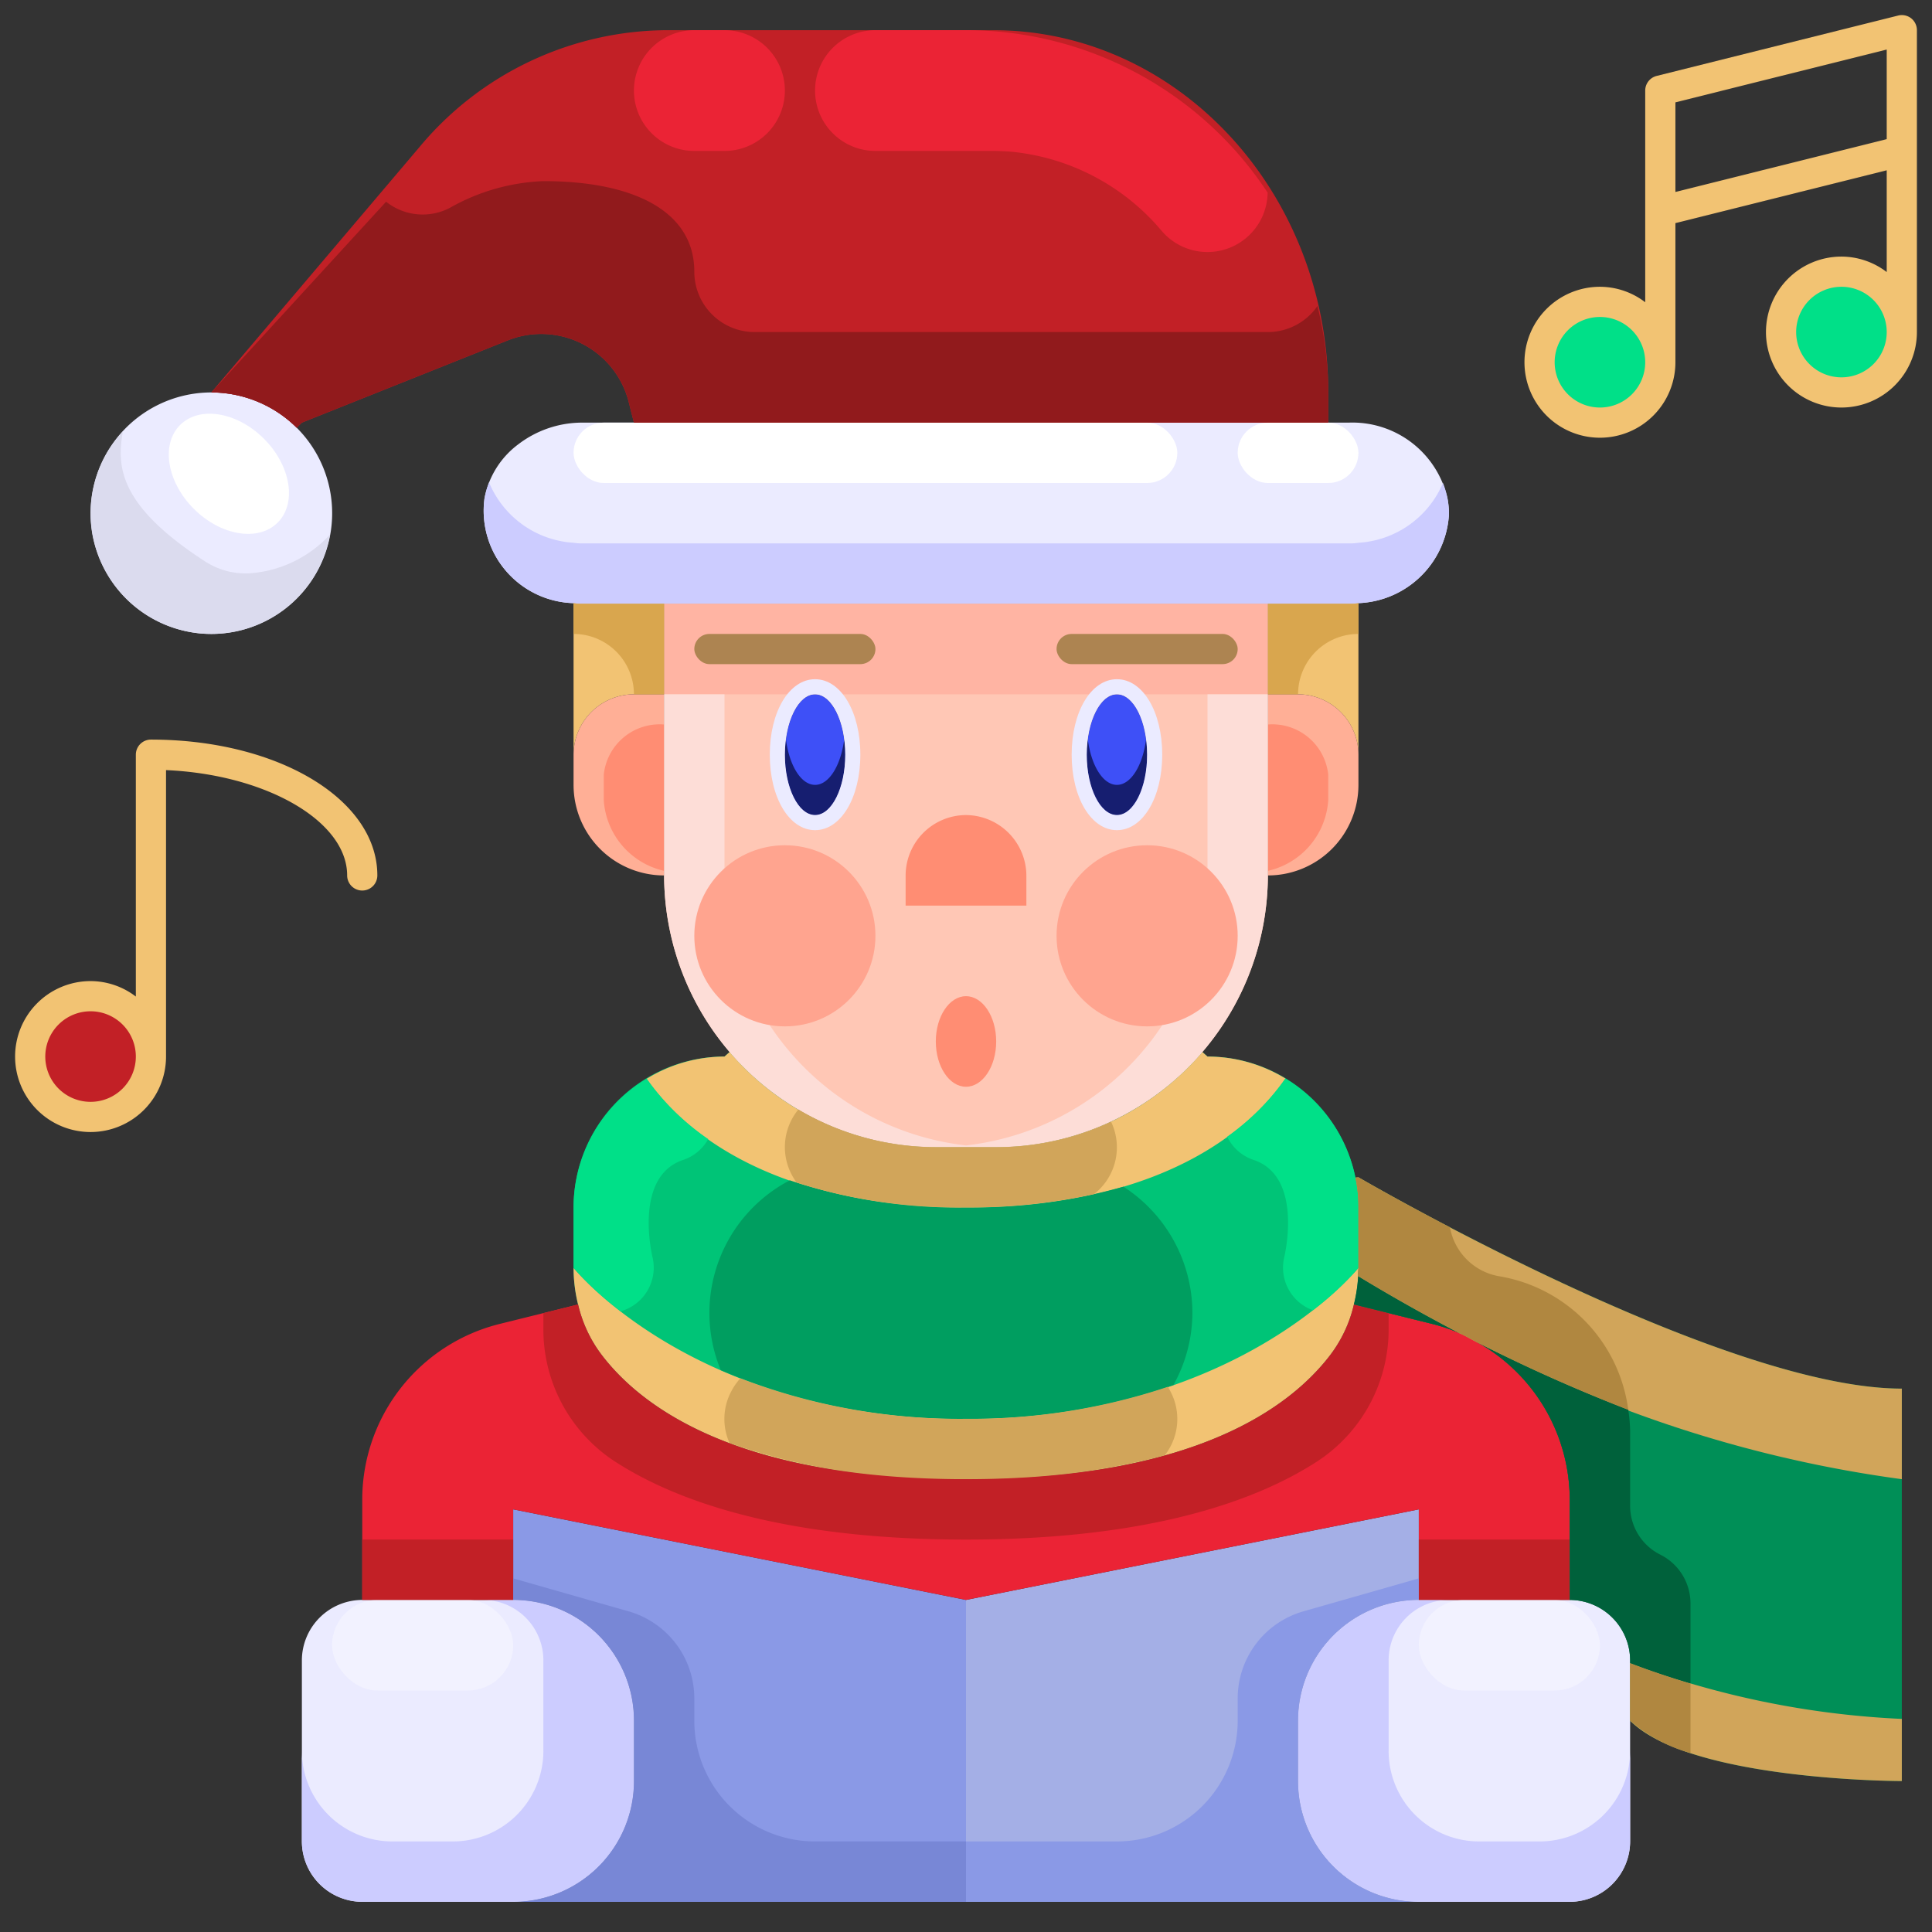 <svg xmlns="http://www.w3.org/2000/svg" viewBox="0 0 64 64"><rect x="0" y="0" width="64" height="64" fill="#333333" stroke="none"/><g id="_30-boy" data-name="30-boy"><circle cx="3" cy="35" r="2" style="fill:#c22026"/><circle cx="61" cy="11" r="2" style="fill:#00e088"/><circle cx="53" cy="12" r="2" style="fill:#00e088"/><path d="M32,53V63H17a4,4,0,0,0,4-4V57a4,4,0,0,0-4-4V50Z" style="fill:#8a99e6"/><path d="M47,50v3a4,4,0,0,0-4,4v2a4,4,0,0,0,4,4H32V53Z" style="fill:#a4afe6"/><path d="M47.46,43.86A6,6,0,0,1,52,49.68V53H47V50L32,53,17,50v3H12V49.68a6,6,0,0,1,4.54-5.82L19,43.25l.15-.04a4.408,4.408,0,0,0,.78,1.67C21.27,46.64,24.47,49,32,49s10.73-2.36,12.07-4.12a4.408,4.408,0,0,0,.78-1.67l.15.04Z" style="fill:#eb2335"/><path d="M45,39s12,7,18,7V59s-7,0-9-2V55a2.006,2.006,0,0,0-2-2V49.68a6,6,0,0,0-4.54-5.82L45,43.25l-.15-.04A5.133,5.133,0,0,0,45,41.97V40a4.619,4.619,0,0,0-.1-.99Z" style="fill:#008f57"/><path d="M40,35a5,5,0,0,1,4.9,4.01A4.619,4.619,0,0,1,45,40v1.97a5.133,5.133,0,0,1-.15,1.24,4.408,4.408,0,0,1-.78,1.67C42.73,46.64,39.53,49,32,49s-10.73-2.36-12.07-4.12a4.408,4.408,0,0,1-.78-1.67A5.133,5.133,0,0,1,19,41.97V40a5,5,0,0,1,5-5l.17-.15A8.964,8.964,0,0,0,31,38h2a8.964,8.964,0,0,0,6.83-3.15Z" style="fill:#00c477"/><path d="M9.83,14.17A4,4,0,1,1,7,13,4.025,4.025,0,0,1,9.83,14.17Z" style="fill:#ebebff"/><path d="M47.95,16.51a2.921,2.921,0,0,1,.05.5,3.126,3.126,0,0,1-3,2.97,1.668,1.668,0,0,1-.32.02H19.32a1.668,1.668,0,0,1-.32-.02,3.064,3.064,0,0,1-2.95-3.47,2.9,2.9,0,0,1,1.13-1.8A3.484,3.484,0,0,1,19.32,14H44.68A3.231,3.231,0,0,1,47.95,16.51Z" style="fill:#ebebff"/><path d="M45,20v5a2.006,2.006,0,0,0-2-2H42V20h2.68a1.668,1.668,0,0,0,.32-.02Z" style="fill:#f2c373"/><path d="M19,20v-.02a1.668,1.668,0,0,0,.32.02H22v3H21a2.006,2.006,0,0,0-2,2Z" style="fill:#f2c373"/><path d="M45,25v1a3,3,0,0,1-3,3V23h1A2.006,2.006,0,0,1,45,25Z" style="fill:#ffaf96"/><path d="M22,23v6a3,3,0,0,1-3-3V25a2.006,2.006,0,0,1,2-2Z" style="fill:#ffaf96"/><path d="M21,57v2a4,4,0,0,1-4,4H12a2.006,2.006,0,0,1-2-2V55a2.006,2.006,0,0,1,2-2h5A4,4,0,0,1,21,57Z" style="fill:#ebebff"/><path d="M54,57v4a2.006,2.006,0,0,1-2,2H47a4,4,0,0,1-4-4V57a4,4,0,0,1,4-4h5a2.006,2.006,0,0,1,2,2Z" style="fill:#ebebff"/><path d="M27,23c-.55,0-1,.9-1,2s.45,2,1,2,1-.9,1-2S27.55,23,27,23Zm10,0c-.55,0-1,.9-1,2s.45,2,1,2,1-.9,1-2S37.55,23,37,23Zm5,0v6a9.017,9.017,0,0,1-9,9H31a9.017,9.017,0,0,1-9-9V20H42Z" style="fill:#ffc7b5"/><path d="M32,47c-8.977,0-12.978-4.972-13-5a5.122,5.122,0,0,0,.148,1.208,4.408,4.408,0,0,0,.78,1.67C21.27,46.64,24.47,49,32,49s10.73-2.36,12.07-4.12a4.408,4.408,0,0,0,.78-1.67A5.122,5.122,0,0,0,45,42C44.978,42.028,40.977,47,32,47Z" style="fill:#f2c373"/><path d="M32,40c6.845,0,9.636-2.888,10.582-4.273A4.966,4.966,0,0,0,40,35l-.17-.15A8.964,8.964,0,0,1,33,38H31a8.964,8.964,0,0,1-6.83-3.15L24,35a4.949,4.949,0,0,0-2.577.736C22.376,37.124,25.17,40,32,40Z" style="fill:#f2c373"/><path d="M47.8,16A3.256,3.256,0,0,1,45,17.98a1.668,1.668,0,0,1-.32.02H19.32a1.668,1.668,0,0,1-.32-.02,3.25,3.25,0,0,1-2.8-2,2.767,2.767,0,0,0-.151.531A3.064,3.064,0,0,0,19,19.98a1.668,1.668,0,0,0,.32.02H44.68a1.668,1.668,0,0,0,.32-.02,3.126,3.126,0,0,0,3-2.97,2.921,2.921,0,0,0-.05-.5A2.788,2.788,0,0,0,47.8,16Z" style="fill:#ccf"/><path d="M10,14l-.17.17A4.025,4.025,0,0,0,7,13l6.88-8.11A10.729,10.729,0,0,1,22.06,1H32.9C39.03,1,44,6.37,44,13v1H21l-.17-.67a2.99,2.99,0,0,0-4.02-2.05Z" style="fill:#c22026"/><path d="M63.308.605a.5.5,0,0,0-.429-.09l-8,2A.5.5,0,0,0,54.5,3v7.012A2.476,2.476,0,0,0,53,9.5,2.5,2.5,0,1,0,55.5,12V7.391l7-1.75V9.012A2.476,2.476,0,0,0,61,8.5,2.5,2.5,0,1,0,63.5,11V1A.5.5,0,0,0,63.308.605ZM53,13.5A1.5,1.5,0,1,1,54.5,12,1.5,1.5,0,0,1,53,13.5Zm2.5-7.141V3.391l7-1.75V4.609ZM61,12.5A1.5,1.5,0,1,1,62.5,11,1.5,1.5,0,0,1,61,12.5Z" style="fill:#f2c373"/><path d="M5,24.5a.5.5,0,0,0-.5.5v8.012A2.476,2.476,0,0,0,3,32.5,2.5,2.5,0,1,0,5.5,35V25.511c3.3.142,6,1.682,6,3.489a.5.5,0,0,0,1,0C12.5,26.477,9.206,24.5,5,24.5Zm-2,12A1.5,1.5,0,1,1,4.5,35,1.5,1.5,0,0,1,3,36.5Z" style="fill:#f2c373"/><path d="M8.243,18.993a2.472,2.472,0,0,1-1.483-.417c-2.818-1.838-2.9-3.115-2.689-4.284a3.973,3.973,0,0,0-1.012,3.4A4.034,4.034,0,0,0,6.6,20.98a3.994,3.994,0,0,0,4.331-3.272A3.988,3.988,0,0,1,8.243,18.993Z" style="fill:#dbdbee"/><ellipse cx="7.582" cy="15.695" rx="1.642" ry="2.286" transform="translate(-8.879 9.964) rotate(-45.02)" style="fill:#fff"/><rect x="19" y="14" width="20" height="2" rx="1" ry="1" style="fill:#fff"/><rect x="41" y="14" width="4" height="2" rx="1" ry="1" style="fill:#fff"/><path d="M42,11H25a2,2,0,0,1-2-2c0-2-2-3-5-3a6.8,6.8,0,0,0-3.092.882,1.943,1.943,0,0,1-2.118-.2L7,13a4.025,4.025,0,0,1,2.83,1.17L10,14l6.81-2.72a2.99,2.99,0,0,1,4.02,2.05L21,14H44V13a12,12,0,0,0-.358-2.862A2,2,0,0,1,42,11Z" style="fill:#911a1c"/><path d="M27,3a2,2,0,0,0,2,2h3.858c.213,0,.425.009.634.025a7.446,7.446,0,0,1,5,2.635,1.993,1.993,0,0,0,3.5-1.278A11.956,11.956,0,0,0,32,1H29A2,2,0,0,0,27,3Z" style="fill:#eb2335"/><path d="M21,3a2,2,0,0,0,2,2h1a2,2,0,0,0,0-4H23A2,2,0,0,0,21,3Z" style="fill:#eb2335"/><rect x="22" y="20" width="20" height="3" style="fill:#ffb4a3"/><path d="M44,26.5v-.833A1.862,1.862,0,0,0,42,24v4.848A2.569,2.569,0,0,0,44,26.5Z" style="fill:#ff8d73"/><path d="M30,30V29a2.006,2.006,0,0,1,2-2,2.015,2.015,0,0,1,2,2v1Z" style="fill:#ff8d73"/><path d="M20,26.5v-.833A1.862,1.862,0,0,1,22,24v4.848A2.569,2.569,0,0,1,20,26.5Z" style="fill:#ff8d73"/><ellipse cx="37" cy="25" rx="1" ry="2" style="fill:#3e50f7"/><ellipse cx="27" cy="25" rx="1" ry="2" style="fill:#3e50f7"/><rect x="23" y="21" width="6" height="1" rx="0.5" ry="0.5" transform="translate(52 43) rotate(-180)" style="fill:#ad8451"/><rect x="35" y="21" width="6" height="1" rx="0.5" ry="0.5" transform="translate(76 43) rotate(-180)" style="fill:#ad8451"/><path d="M27,26c-.463,0-.852-.641-.964-1.5A3.831,3.831,0,0,0,26,25c0,1.1.45,2,1,2s1-.9,1-2a3.831,3.831,0,0,0-.036-.5C27.852,25.359,27.463,26,27,26Z" style="fill:#161e70"/><path d="M37,26c-.463,0-.852-.641-.964-1.5A3.831,3.831,0,0,0,36,25c0,1.1.45,2,1,2s1-.9,1-2a3.831,3.831,0,0,0-.036-.5C37.852,25.359,37.463,26,37,26Z" style="fill:#161e70"/><path d="M37,22.5c-.855,0-1.5,1.075-1.5,2.5s.645,2.5,1.5,2.5,1.5-1.075,1.5-2.5S37.855,22.5,37,22.5ZM37,27c-.552,0-1-.895-1-2s.448-2,1-2,1,.895,1,2S37.552,27,37,27Z" style="fill:#ebebff"/><path d="M27,22.5c-.855,0-1.5,1.075-1.5,2.5s.645,2.5,1.5,2.5,1.5-1.075,1.5-2.5S27.855,22.5,27,22.5ZM27,27c-.552,0-1-.895-1-2s.448-2,1-2,1,.895,1,2S27.552,27,27,27Z" style="fill:#ebebff"/><path d="M38,25c0-1.105-.448-2-1-2C37.55,23,38,23.9,38,25Z" style="fill:#3e50f7"/><path d="M36,25c0,1.105.448,2,1,2C36.45,27,36,26.1,36,25Z" style="fill:#3e50f7"/><path d="M37,23c-.552,0-1,.895-1,2C36,23.9,36.45,23,37,23Z" style="fill:#3e50f7"/><path d="M37,27c.552,0,1-.895,1-2C38,26.1,37.55,27,37,27Z" style="fill:#3e50f7"/><path d="M40,23v6a9.02,9.02,0,0,1-8,8.944A9.02,9.02,0,0,1,24,29V23H22v6a9.017,9.017,0,0,0,9,9h2a9.017,9.017,0,0,0,9-9V23Z" style="fill:#fdddd7"/><circle cx="26" cy="31" r="3" style="fill:#ffa48f"/><circle cx="38" cy="31" r="3" style="fill:#ffa48f"/><ellipse cx="32" cy="34.5" rx="1" ry="1.5" style="fill:#ff8d73"/><path d="M44.68,20H42v3h1a2,2,0,0,1,2-2V19.98A1.668,1.668,0,0,1,44.68,20Z" style="fill:#d9a64e"/><path d="M19.32,20H22v3H21a2,2,0,0,0-2-2V19.98A1.668,1.668,0,0,0,19.32,20Z" style="fill:#d9a64e"/><path d="M51,61H49a3,3,0,0,1-3-3V55a2,2,0,0,1,2-2H47a4,4,0,0,0-4,4v2a4,4,0,0,0,4,4h5a2.006,2.006,0,0,0,2-2V58A3,3,0,0,1,51,61Z" style="fill:#ccf"/><path d="M17,53H16a2,2,0,0,1,2,2v3a3,3,0,0,1-3,3H13a3,3,0,0,1-3-3v3a2.006,2.006,0,0,0,2,2h5a4,4,0,0,0,4-4V57A4,4,0,0,0,17,53Z" style="fill:#ccf"/><path d="M27,61a4,4,0,0,1-4-4v-.737a3,3,0,0,0-2.176-2.885L17,52.286V53a4,4,0,0,1,4,4v2a4,4,0,0,1-4,4H32V61Z" style="fill:#7887d6"/><path d="M47,53v-.714l-3.824,1.092A3,3,0,0,0,41,56.263V57a4,4,0,0,1-4,4H32v2H47a4,4,0,0,1-4-4V57A4,4,0,0,1,47,53Z" style="fill:#8a99e6"/><rect x="47" y="53" width="6" height="3" rx="1.5" ry="1.5" style="fill:#f2f2ff"/><rect x="11" y="53" width="6" height="3" rx="1.5" ry="1.5" style="fill:#f2f2ff"/><path d="M26.163,39.1a4.956,4.956,0,0,0-2.287,6.287A20.022,20.022,0,0,0,32,47a20.576,20.576,0,0,0,6.869-1.116A4.936,4.936,0,0,0,39.5,43.5a4.987,4.987,0,0,0-2.285-4.19A18.213,18.213,0,0,1,32,40,17.491,17.491,0,0,1,26.163,39.1Z" style="fill:#009e60"/><path d="M38.756,46.062c-.022-.041-.042-.083-.066-.123A20.6,20.6,0,0,1,32,47a20.263,20.263,0,0,1-7.474-1.342,2.022,2.022,0,0,0-.3.429,1.947,1.947,0,0,0-.058,1.718A22.245,22.245,0,0,0,32,49a24.426,24.426,0,0,0,6.582-.789,1.947,1.947,0,0,0,.174-2.149Z" style="fill:#d1a55a"/><path d="M26.386,39.172A17.608,17.608,0,0,0,32,40a19.2,19.2,0,0,0,4.238-.441,1.965,1.965,0,0,0,.568-2.4A8.928,8.928,0,0,1,33,38H31a8.928,8.928,0,0,1-4.553-1.246,1.958,1.958,0,0,0-.147,2.287C26.327,39.086,26.355,39.13,26.386,39.172Z" style="fill:#d1a55a"/><path d="M40.652,37.655a1.5,1.5,0,0,0,.873.768c1.636.545,1.045,3.1,1.018,3.22a1.5,1.5,0,0,0,.948,1.76A9.738,9.738,0,0,0,45,42c0-.01,0-.021,0-.032V40a4.619,4.619,0,0,0-.1-.99,5,5,0,0,0-2.318-3.283A8.064,8.064,0,0,1,40.652,37.655Z" style="fill:#00e088"/><path d="M21.423,35.736A4.981,4.981,0,0,0,19,40v1.97c0,.011,0,.022,0,.032a10.507,10.507,0,0,0,1.56,1.435,1.5,1.5,0,0,0,1.055-1.793c-.026-.11-.62-2.675,1.018-3.221a1.486,1.486,0,0,0,.827-.689A8.129,8.129,0,0,1,21.423,35.736Z" style="fill:#00e088"/><rect x="12" y="51" width="5" height="2" style="fill:#c22026"/><path d="M20.349,48.4C22.322,49.685,25.846,51,32,51s9.678-1.315,11.651-2.6A5.223,5.223,0,0,0,46,44.012V43.5l-1-.248-.15-.04a4.408,4.408,0,0,1-.78,1.67C42.73,46.64,39.53,49,32,49s-10.73-2.36-12.07-4.12a4.408,4.408,0,0,1-.78-1.67l-.15.04L18,43.5v.514A5.223,5.223,0,0,0,20.349,48.4Z" style="fill:#c22026"/><rect x="47" y="51" width="5" height="2" style="fill:#c22026"/><path d="M54,57c2,2,9,2,9,2V56.941a29.355,29.355,0,0,1-9-1.847Z" style="fill:#d1a55a"/><path d="M63,46c-6,0-18-7-18-7l-.1.01A4.619,4.619,0,0,1,45,40v1.97c0,.1-.012.2-.018.3.884.537,2.03,1.2,3.372,1.9.164.069.314.158.469.241A41.858,41.858,0,0,0,63,49Z" style="fill:#d1a55a"/><path d="M45,41.97a5.133,5.133,0,0,1-.15,1.24l.15.04,2.46.61a5.962,5.962,0,0,1,.894.307c-1.342-.7-2.488-1.361-3.372-1.9C44.988,42.169,45,42.07,45,41.97Z" style="fill:#00613b"/><path d="M56,53.118A1.808,1.808,0,0,0,55,51.5a1.808,1.808,0,0,1-1-1.618V47.388a5.07,5.07,0,0,0-.062-.69,54.584,54.584,0,0,1-5.115-2.29A5.987,5.987,0,0,1,52,49.68V53a2.006,2.006,0,0,1,2,2v.094c.6.231,1.269.459,2,.674Z" style="fill:#00613b"/><path d="M54,55.094V57a5.123,5.123,0,0,0,2,1.072v-2.3C55.269,55.553,54.6,55.325,54,55.094Z" style="fill:#b08740"/><path d="M49.671,42.279a2,2,0,0,1-1.639-1.622C46.2,39.7,45,39,45,39l-.1.01A4.619,4.619,0,0,1,45,40v1.97c0,.1-.012.2-.018.3.884.537,2.03,1.2,3.372,1.9.164.069.314.158.469.241a54.584,54.584,0,0,0,5.115,2.29A5.169,5.169,0,0,0,49.671,42.279Z" style="fill:#b08740"/></g></svg>